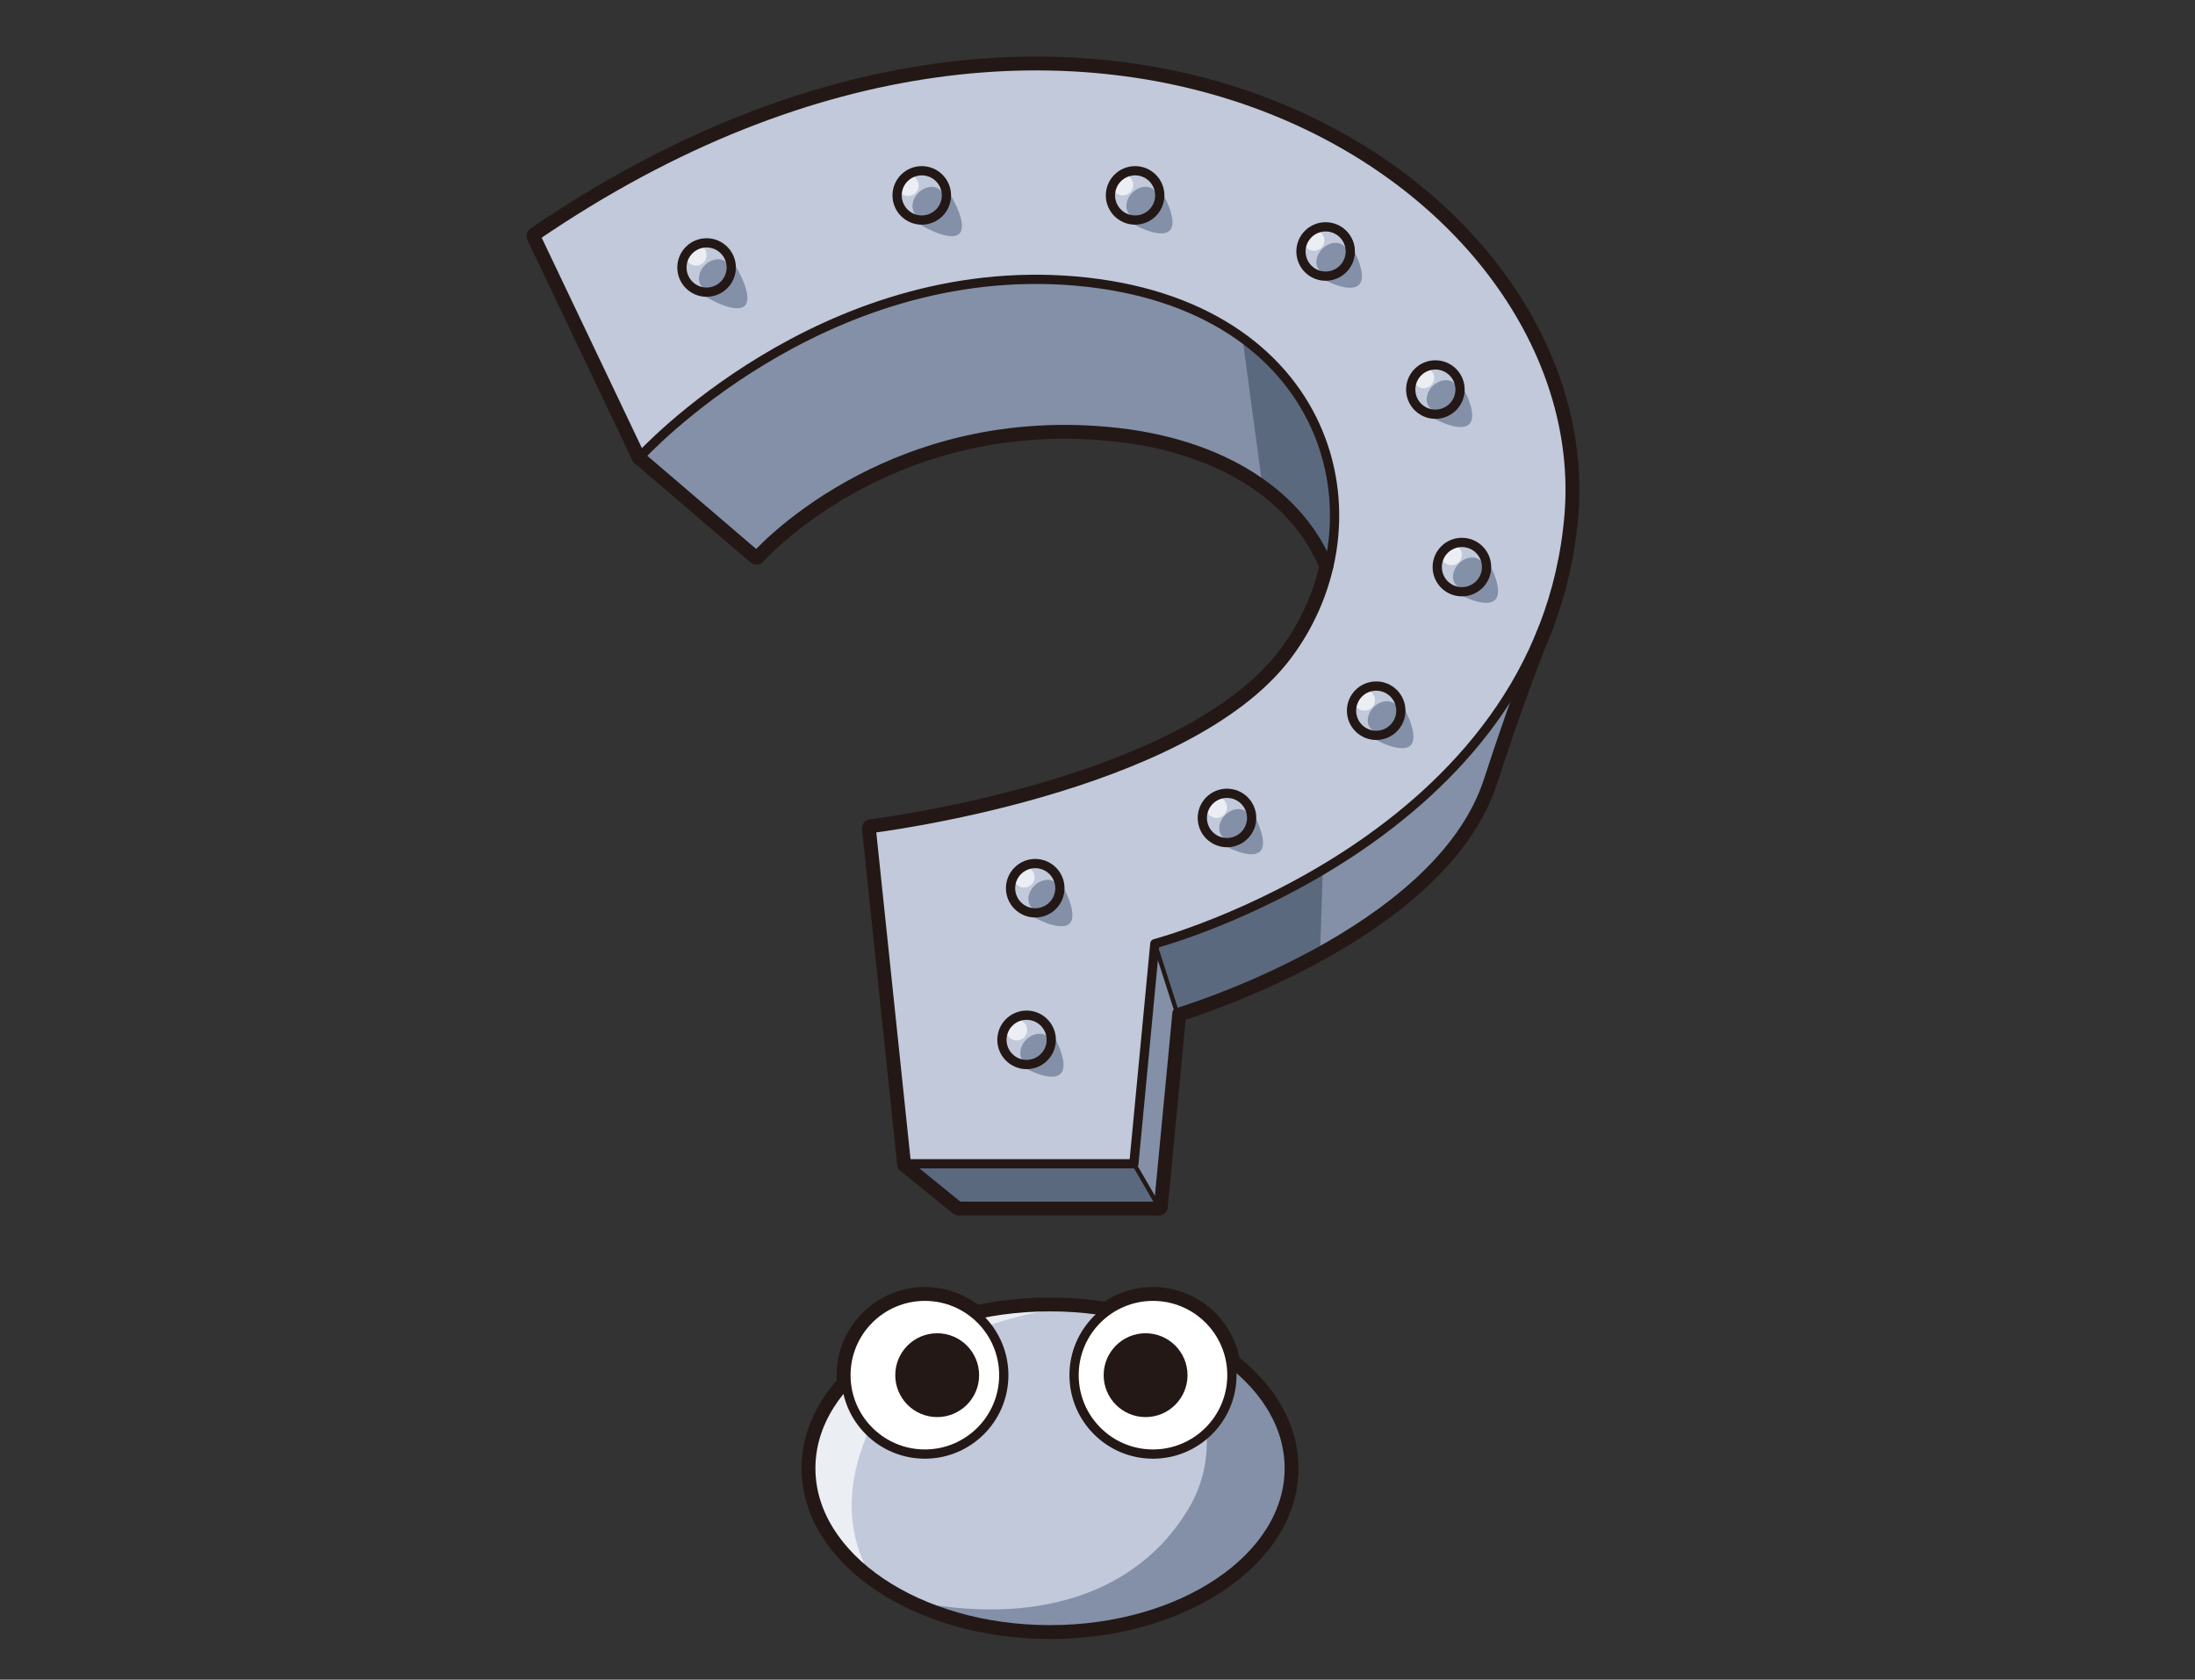 <svg version="1.1" id="クエスチョン" xmlns="http://www.w3.org/2000/svg" x="0" y="0" viewBox="0 0 356 272.5" xml:space="preserve"><rect x="0" y="0" width="356" height="272.5" fill="#333333" stroke="none"/><style>.st0,.st1{fill:none;stroke:#231815;stroke-width:3;stroke-linecap:round;stroke-linejoin:round;stroke-miterlimit:10}.st1{fill:#fff}.st2{fill:#8390a8}.st3{fill:#5b697f}.st4{fill:#c1c9db}.st5{fill:#ebeef2}.st6,.st7,.st8{fill:none;stroke:#231815;stroke-width:1.5;stroke-linecap:round;stroke-linejoin:round;stroke-miterlimit:10}.st7,.st8{stroke-width:.7}.st8{fill:#fff;stroke-width:1.5}.st9{fill:#231815}</style><g id="レイヤー_737のコピー"><path class="st0" d="M86.9 38.3l17 35.7s29.2-32 70.6-28.4 50.7 38.8 34.3 60.7-67.5 28.1-67.5 28.1l5.7 54.4h36.9l3.4-35.7s62.9-16.7 67.2-69.7c4.2-53.1-77.1-106.9-167.6-45.1z"/><path class="st0" d="M147 188.8l8.5 6.9h32.4l3-31.4s42.4-12.6 50.5-37.7c5.4-16.6 9.1-25.2 9.1-25.2M103.9 74l18.8 16.1s20.6-23.4 56.9-20.1c19.1 1.7 31.5 10.7 35.9 21.9"/><ellipse class="st0" cx="170.3" cy="238.2" rx="38.8" ry="26.2"/><circle class="st0" cx="114.6" cy="43.4" r="4"/><circle class="st0" cx="149.5" cy="31.7" r="4"/><circle class="st0" cx="184.1" cy="31.7" r="4"/><circle class="st0" cx="215" cy="40.8" r="4"/><circle class="st0" cx="232.8" cy="63.2" r="4"/><circle class="st0" cx="237.1" cy="92" r="4"/><circle class="st0" cx="223.2" cy="115.3" r="4"/><circle class="st0" cx="199" cy="132.7" r="4"/><circle class="st0" cx="167.9" cy="144.1" r="4"/><circle class="st0" cx="166.5" cy="168.7" r="4"/><path class="st0" d="M187.3 153.1l3.6 11.2M183.9 188.8l4 6.9"/></g><g id="レイヤー_739のコピー"><circle class="st1" cx="150" cy="223.1" r="12.8"/><circle class="st1" cx="187" cy="223.1" r="12.8"/></g><g id="レイヤー_740"><g id="レイヤー_742"><path class="st2" d="M110.5 61.7L103.9 74l18.8 16.1s20.5-22 53.4-20.4c32.9 1.7 38.6 21.3 44.8 29.1s-41.6 50.1-41.6 50.1l-32.3 40 8.5 6.9h32.4l3-31.4s16.1-4.3 30.1-14.2c14-9.8 17.9-16.1 20.4-23.6s6.6-18.9 6.6-18.9l-7.4-31.9s-28.2-36.9-48.8-39.5c-20.6-2.6-69.4 7.4-69.4 7.4l-11.9 18z"/><path class="st3" d="M217.4 96.9s-2.5-12.2-12.7-18.4L201.4 54l12.3 6.2 7.7 25.6-4 11.1zM186.3 150.5l4.5 13.8s15.3-5.4 23.3-9.9l.6-17.7-28.4 13.8zM187.9 195.7l-4.1-7-20.2-3.7-16.1 4.3 8 6.4z"/></g><g id="レイヤー_741"><path class="st4" d="M86.9 38.3l17 35.7s29.2-32 70.6-28.4 50.7 38.8 34.3 60.7-67.5 28.1-67.5 28.1l5.7 54.4h36.9l3.4-35.7s62.9-16.7 67.2-69.7c4.2-53.1-77.1-106.9-167.6-45.1z"/><ellipse class="st4" cx="170.3" cy="238.2" rx="38.8" ry="26.2"/><path class="st2" d="M189.2 215.2s11.9 15.5 3.6 29.5-25.1 19.3-45.6 14.9c0 0 26.8 11.2 47.1-.8 20.2-11.9 14.4-24 13-27.8s-7.2-12.2-18.1-15.8z"/><path class="st5" d="M173.3 212.1s-22.3 1.9-30.2 15.7c-7.9 13.8-4.5 22.7-2.5 26.8 0 0-12.7-6.8-7.7-23.2s25.7-19.4 40.4-19.3z"/></g><g id="レイヤー_744"><g id="レイヤー_743"><path class="st2" d="M120.8 49.6c-1.6 1.6-7.4-1.8-9-3.4-1.6-1.6-1.6-4.1 0-5.6 1.6-1.6 4.1-1.6 5.6 0 1.6 1.5 5 7.4 3.4 9zM155.6 37.9c-1.6 1.6-7.4-1.8-9-3.3-1.6-1.6-1.6-4.1 0-5.6 1.6-1.6 4.1-1.6 5.6 0 1.6 1.5 5 7.3 3.4 8.9zM189.7 37.4c-1.6 1.6-6.9-1.3-8.5-2.9-1.6-1.6-1.6-4.1 0-5.6 1.6-1.6 4.1-1.6 5.6 0 1.6 1.6 4.5 7 2.9 8.5zM220.4 46.2c-1.6 1.6-6.7-1.1-8.2-2.6-1.6-1.6-1.6-4.1 0-5.6 1.6-1.6 4.1-1.6 5.6 0s4.2 6.7 2.6 8.2zM238.3 68.8c-1.6 1.6-6.8-1.2-8.4-2.7-1.6-1.6-1.6-4.1 0-5.6 1.6-1.6 4.1-1.6 5.6 0 1.6 1.5 4.4 6.7 2.8 8.3zM242.5 97.3c-1.6 1.6-6.6-1-8.2-2.5-1.6-1.6-1.6-4.1 0-5.6 1.6-1.6 4.1-1.6 5.6 0 1.6 1.5 4.1 6.6 2.6 8.1zM228.8 120.9c-1.6 1.6-6.8-1.2-8.3-2.7-1.6-1.6-1.6-4.1 0-5.6 1.6-1.6 4.1-1.6 5.6 0 1.5 1.5 4.2 6.7 2.7 8.3zM204.4 138.1c-1.6 1.6-6.7-1.1-8.2-2.6-1.6-1.6-1.6-4.1 0-5.6 1.6-1.6 4.1-1.6 5.6 0s4.1 6.7 2.6 8.2zM173.5 149.8c-1.6 1.6-6.9-1.3-8.4-2.8-1.6-1.6-1.6-4.1 0-5.6 1.6-1.6 4.1-1.6 5.6 0 1.5 1.5 4.3 6.8 2.8 8.4zM172 174.2c-1.6 1.6-6.8-1.2-8.3-2.7-1.6-1.6-1.6-4.1 0-5.6 1.6-1.6 4.1-1.6 5.6 0 1.6 1.5 4.3 6.8 2.7 8.3z"/></g><g id="レイヤー_743のコピー"><circle class="st4" cx="114.6" cy="43.4" r="4"/><circle class="st4" cx="149.5" cy="31.7" r="4"/><circle class="st4" cx="184.1" cy="31.7" r="4"/><circle class="st4" cx="215" cy="40.8" r="4"/><circle class="st4" cx="232.8" cy="63.2" r="4"/><circle class="st4" cx="237.1" cy="92" r="4"/><circle class="st4" cx="223.2" cy="115.3" r="4"/><circle class="st4" cx="199" cy="132.7" r="4"/><circle class="st4" cx="167.9" cy="144.1" r="4"/><circle class="st4" cx="166.5" cy="168.7" r="4"/></g><g id="レイヤー_746"><ellipse transform="rotate(-45.001 168.028 170.217)" class="st2" cx="168" cy="170.2" rx="2.8" ry="2.2"/><ellipse transform="rotate(-45.001 169.257 145.268)" class="st2" cx="169.3" cy="145.3" rx="2.8" ry="2.2"/><ellipse transform="rotate(-45.001 200.254 133.833)" class="st2" cx="200.3" cy="133.8" rx="2.8" ry="2.2"/><ellipse transform="rotate(-45.001 224.353 116.35)" class="st2" cx="224.4" cy="116.3" rx="2.8" ry="2.2"/><ellipse transform="rotate(-45.001 238.15 93.008)" class="st2" cx="238.2" cy="93" rx="2.8" ry="2.2"/><ellipse transform="rotate(-45.001 233.898 64.185)" class="st2" cx="233.9" cy="64.2" rx="2.8" ry="2.2"/><ellipse transform="rotate(-45.001 216.037 41.882)" class="st2" cx="216" cy="41.9" rx="2.8" ry="2.2"/><ellipse transform="rotate(-45.001 185.23 32.809)" class="st2" cx="185.2" cy="32.8" rx="2.8" ry="2.2"/><ellipse transform="rotate(-45.001 150.546 32.809)" class="st2" cx="150.5" cy="32.8" rx="2.8" ry="2.2"/><ellipse transform="rotate(-45.001 115.864 44.621)" class="st2" cx="115.9" cy="44.6" rx="2.8" ry="2.2"/></g><g id="レイヤー_747"><circle class="st5" cx="164.9" cy="167.1" r="1.7"/><circle class="st5" cx="166.1" cy="142.3" r="1.7"/><circle class="st5" cx="197.3" cy="131" r="1.7"/><circle class="st5" cx="221.3" cy="113.6" r="1.7"/><circle class="st5" cx="235.4" cy="90" r="1.7"/><circle class="st5" cx="230.9" cy="61.3" r="1.7"/><circle class="st5" cx="213.1" cy="39" r="1.7"/><circle class="st5" cx="182.1" cy="30" r="1.7"/><circle class="st5" cx="147.3" cy="30.1" r="1.7"/><circle class="st5" cx="112.9" cy="41.4" r="1.7"/></g></g></g><g id="レイヤー_737"><path class="st6" d="M86.9 38.3l17 35.7s29.2-32 70.6-28.4 50.7 38.8 34.3 60.7-67.5 28.1-67.5 28.1l5.7 54.4h36.9l3.4-35.7s62.9-16.7 67.2-69.7c4.2-53.1-77.1-106.9-167.6-45.1z"/><path class="st6" d="M147 188.8l8.5 6.9h32.4l3-31.4s42.4-12.6 50.5-37.7c5.4-16.6 9.1-25.2 9.1-25.2M103.9 74l18.8 16.1s20.6-23.4 56.9-20.1c19.1 1.7 31.5 10.7 35.9 21.9"/><ellipse class="st6" cx="170.3" cy="238.2" rx="38.8" ry="26.2"/><circle class="st6" cx="114.6" cy="43.4" r="4"/><circle class="st6" cx="149.5" cy="31.7" r="4"/><circle class="st6" cx="184.1" cy="31.7" r="4"/><circle class="st6" cx="215" cy="40.8" r="4"/><circle class="st6" cx="232.8" cy="63.2" r="4"/><circle class="st6" cx="237.1" cy="92" r="4"/><circle class="st6" cx="223.2" cy="115.3" r="4"/><circle class="st6" cx="199" cy="132.7" r="4"/><circle class="st6" cx="167.9" cy="144.1" r="4"/><circle class="st6" cx="166.5" cy="168.7" r="4"/><path class="st7" d="M187.3 153.1l3.6 11.2M183.9 188.8l4 6.9"/></g><g id="レイヤー_739"><circle class="st8" cx="150" cy="223.1" r="12.8"/><circle class="st8" cx="187" cy="223.1" r="12.8"/><circle class="st9" cx="152" cy="223.1" r="6.8"/><circle class="st9" cx="185.8" cy="223.1" r="6.8"/></g></svg>